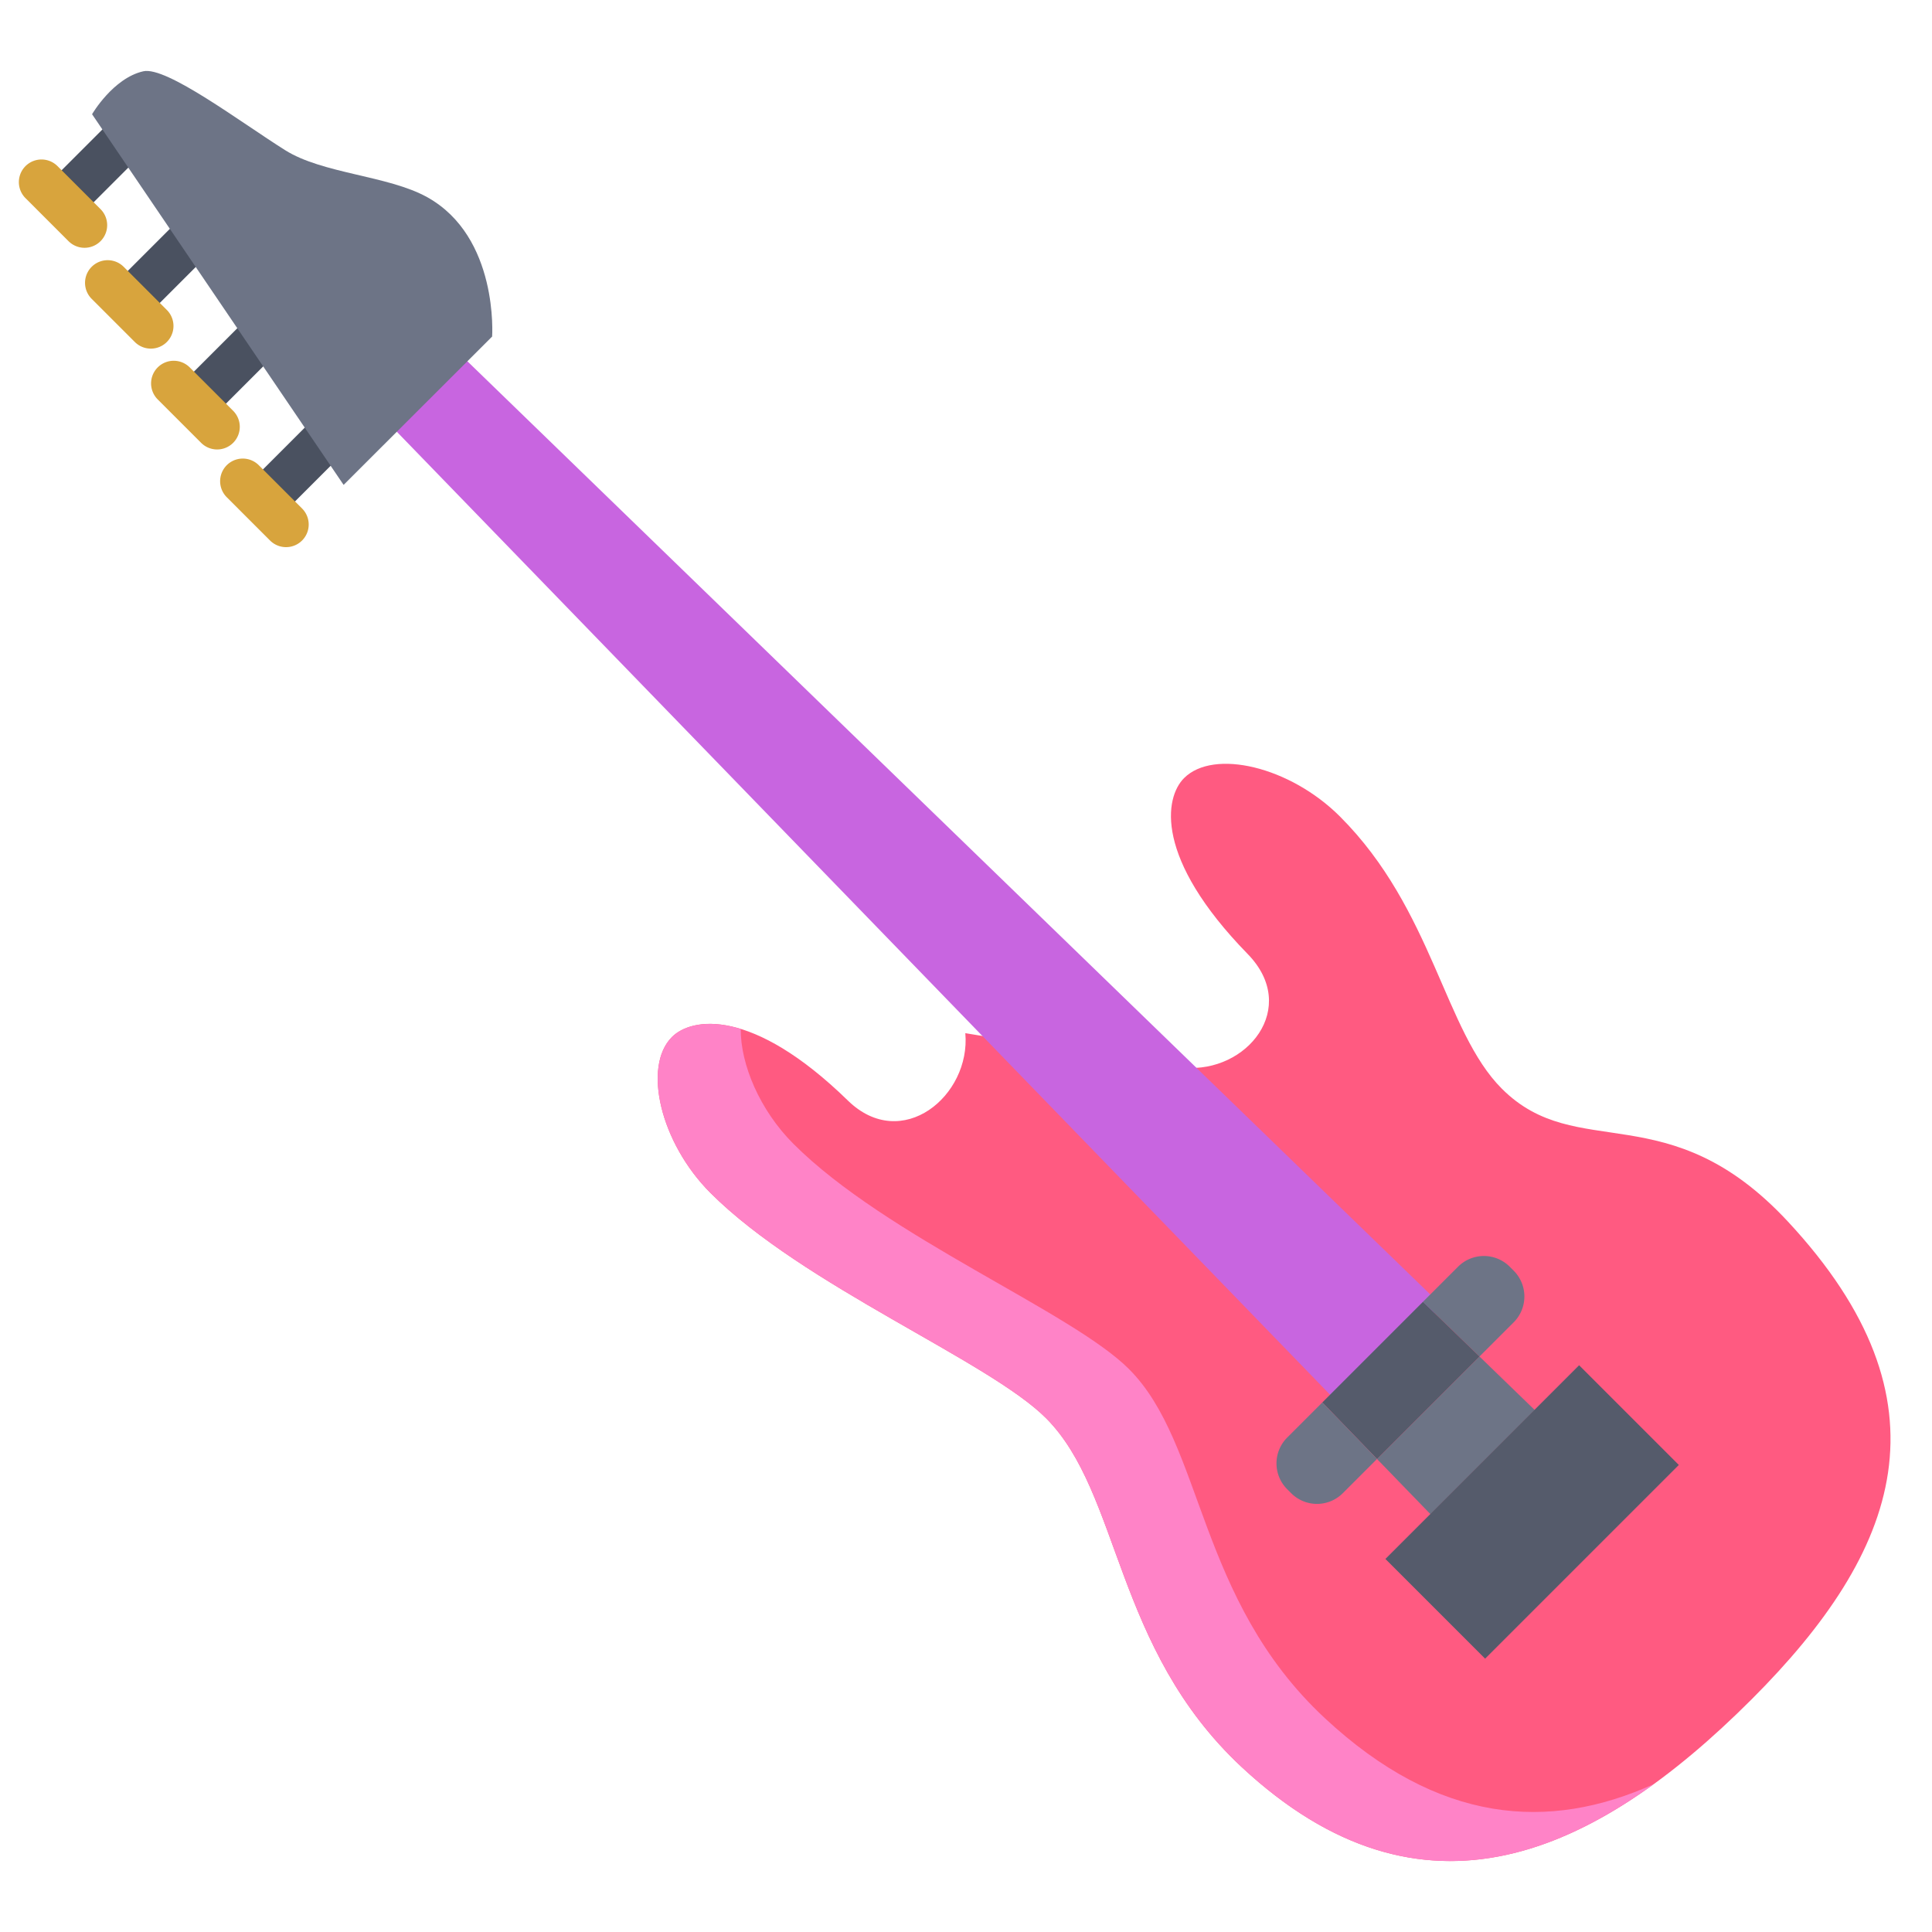 <svg id="Layer_1" height="512" viewBox="0 0 512 512" width="512" xmlns="http://www.w3.org/2000/svg" data-name="Layer 1"><path d="m473.78 323.69c-31.66-34.02-55.83-15.23-75.77-35.17-15.25-15.24-18.21-47.44-42.89-72.12-13.29-13.29-33.52-18.02-41.33-10.2-5.15 5.14-7.97 21.17 16.85 46.61 13.93 14.28-.26 31.61-16.86 30.13l-.39.4-57.57-9.54c1.48 16.6-16.84 31.79-31.12 17.86-25.45-24.82-41.48-22-46.62-16.85-7.82 7.81-3.08 28.05 10.2 41.33 24.68 24.68 73.66 44.42 88.9 59.66 19.94 19.94 17.92 60.89 51.94 92.55 47.81 44.47 93.51 23.56 135.11-18.04 39.09-39.09 54.03-78.81 9.55-126.62z" fill="#ff5a81"/><path d="m351.117 455.35c-34.02-31.66-32-72.61-51.94-92.55-15.24-15.24-64.22-34.98-88.9-59.66-8.972-8.972-14.038-21.116-13.975-30.462-9.224-2.832-15.385-.71-18.222 2.132-7.82 7.81-3.08 28.05 10.2 41.33 24.68 24.68 73.66 44.42 88.9 59.66 19.94 19.94 17.92 60.89 51.94 92.55 38.055 35.4 74.772 29.37 109.15 4.46-27.888 12.608-57.104 10.49-87.153-17.46z" fill="#ff83c7"/><path d="m406.71 373.66-27.62 27.62-14.17-14.63 27.16-27.16z" fill="#6d7486"/><path d="m116.75 88.85-18.48 18.46.01.01 257.15 265.34 26.66-26.66z" fill="#c865e0"/><path d="m369.812 381.996h72.606v37.378h-72.606z" fill="#555b6b" transform="matrix(.707 -.707 .707 .707 -164.379 404.524)"/><g fill="#4a5160"><path d="m66.191 118.405h24.023v12h-24.023z" transform="matrix(.707 -.707 .707 .707 -65.063 91.732)"/><path d="m47.734 92.101h25.101v12h-25.101z" transform="matrix(.707 -.707 .707 .707 -51.711 71.36)"/><path d="m30.356 65.796h24.022v12h-24.022z" transform="matrix(.707 -.707 .707 .707 -38.359 50.986)"/><path d="m12.819 39.111h24.023v12h-24.023z" transform="matrix(.707 -.707 .707 .707 -24.625 30.77)"/></g><path d="m80.051 134.755-11.437-11.436a6 6 0 1 0 -8.485 8.485l11.436 11.437a6 6 0 0 0 8.486-8.486z" fill="#d8a43d"/><path d="m61.752 108.832-11.437-11.432a6 6 0 1 0 -8.485 8.485l11.437 11.436a6 6 0 1 0 8.485-8.485z" fill="#d8a43d"/><path d="m44.216 82.146-11.437-11.436a6 6 0 1 0 -8.486 8.485l11.437 11.437a6 6 0 1 0 8.486-8.486z" fill="#d8a43d"/><path d="m26.679 55.461-11.436-11.437a6 6 0 0 0 -8.486 8.485l11.437 11.437a6 6 0 0 0 8.485-8.485z" fill="#d8a43d"/><path d="m113.15 52.22c-10.34-5.71-27.66-6.17-37.58-12.42-11.79-7.41-31.47-22.29-37.59-20.91-8.02 1.81-13.58 11.38-13.58 11.38l66.66 98.23 39.36-39.31s1.81-26.42-17.27-36.97z" fill="#6d7486"/><path d="m401.15 336.75a9.675 9.675 0 0 1 0 13.67l-9.07 9.07-14.99-14.49 9.32-9.32a9.675 9.675 0 0 1 13.67 0z" fill="#6d7486"/><path d="m392.08 359.49-27.16 27.16-14.49-14.99 26.66-26.66z" fill="#555b6b"/><path d="m350.43 371.66 14.49 14.99-9.07 9.07a9.675 9.675 0 0 1 -13.67 0l-1.07-1.07a9.675 9.675 0 0 1 0-13.67z" fill="#6d7486"/></svg>